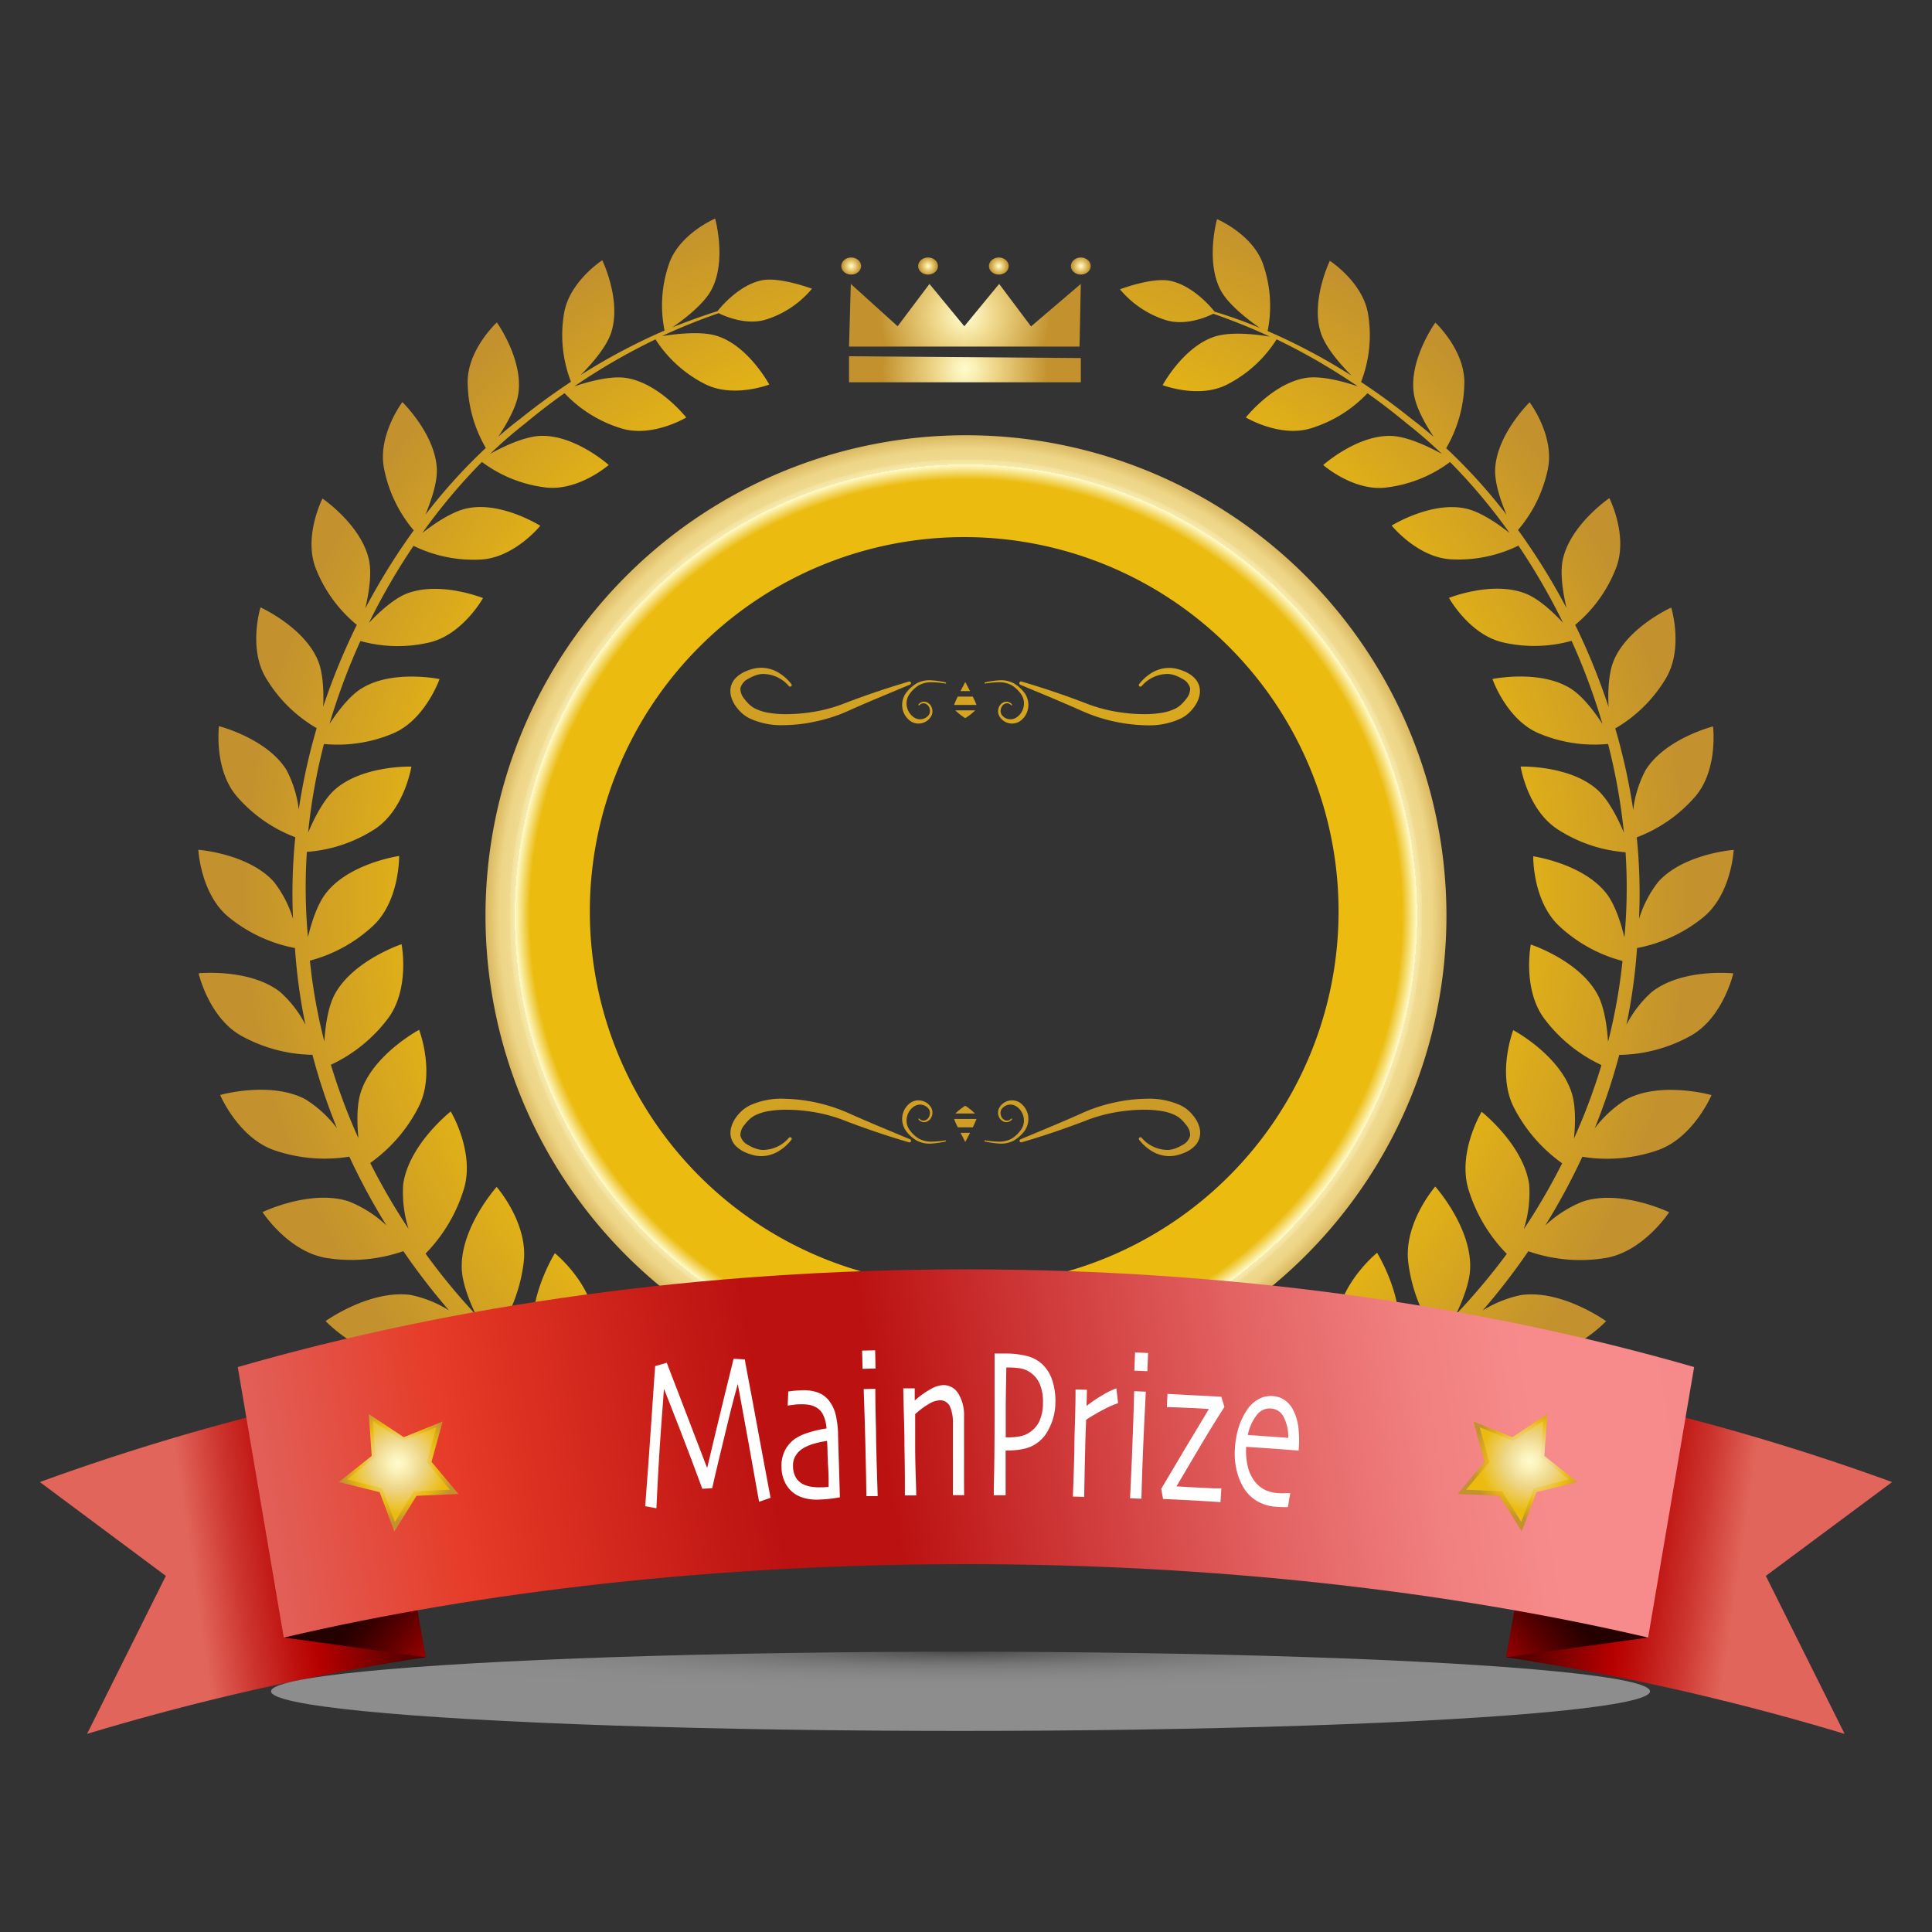 <svg xmlns="http://www.w3.org/2000/svg" xmlns:xlink="http://www.w3.org/1999/xlink" viewBox="0 0 358.67 358.67"><rect x="0" y="0" width="358.67" height="358.67" fill="#333333" stroke="none"/><defs><style>.cls-1{isolation:isolate;}.cls-2{fill:url(#Gold_Radial);}.cls-3{fill:url(#radial-gradient);}.cls-4{fill:url(#linear-gradient);}.cls-5{fill:url(#linear-gradient-2);}.cls-6{fill:url(#linear-gradient-3);}.cls-7{fill:url(#linear-gradient-4);}.cls-8{fill:url(#linear-gradient-5);}.cls-9{fill:url(#radial-gradient-2);}.cls-10{fill:url(#radial-gradient-3);}.cls-11{fill:url(#radial-gradient-4);}.cls-12{fill:url(#radial-gradient-5);}.cls-13{fill:url(#radial-gradient-6);}.cls-14{fill:url(#radial-gradient-7);}.cls-15{fill:url(#radial-gradient-8);}.cls-16{fill:url(#radial-gradient-9);}.cls-17{fill:url(#radial-gradient-10);}.cls-18{fill:url(#radial-gradient-11);}.cls-19{fill:url(#radial-gradient-12);}.cls-20{fill:url(#radial-gradient-13);}.cls-21{fill:url(#radial-gradient-14);}.cls-22{fill:url(#radial-gradient-15);}.cls-23{fill:url(#radial-gradient-16);}.cls-24{fill:url(#radial-gradient-17);}.cls-25{fill:url(#radial-gradient-18);}.cls-26{fill:url(#radial-gradient-19);}.cls-27{fill:url(#radial-gradient-20);}.cls-28{fill:url(#radial-gradient-21);}.cls-29{opacity:0.44;mix-blend-mode:multiply;fill:url(#radial-gradient-22);}.cls-30{fill:url(#Gold_Radial-2);}.cls-31{fill:url(#radial-gradient-23);}.cls-32{fill:url(#Gold_Radial-3);}.cls-33{fill:url(#radial-gradient-24);}.cls-34{fill:#fff;}</style><radialGradient id="Gold_Radial" cx="179.33" cy="166.01" r="134.2" gradientUnits="userSpaceOnUse"><stop offset="0" stop-color="#fffbcc"/><stop offset="0.11" stop-color="#fbf2bb"/><stop offset="0.34" stop-color="#f0d98e"/><stop offset="0.37" stop-color="#eed688"/><stop offset="0.69" stop-color="#ebbb10"/><stop offset="1" stop-color="#c3922e"/></radialGradient><radialGradient id="radial-gradient" cx="179.33" cy="169.98" r="93.05" gradientUnits="userSpaceOnUse"><stop offset="0.87" stop-color="#ebbb10"/><stop offset="0.9" stop-color="#fffbcc"/><stop offset="0.9" stop-color="#fdf6c3"/><stop offset="0.9" stop-color="#f7eaad"/><stop offset="0.91" stop-color="#f3e19c"/><stop offset="0.91" stop-color="#f0db91"/><stop offset="0.92" stop-color="#eed78a"/><stop offset="0.93" stop-color="#eed688"/><stop offset="0.95" stop-color="#e0c16c"/><stop offset="0.98" stop-color="#cb9f3f"/><stop offset="1" stop-color="#c3922e"/></radialGradient><linearGradient id="linear-gradient" x1="2121.49" y1="294.41" x2="2190.22" y2="284.26" gradientTransform="matrix(-1, 0, 0, 1, 2468.55, 0)" gradientUnits="userSpaceOnUse"><stop offset="0" stop-color="#e1655a"/><stop offset="0.35" stop-color="#e1655a"/><stop offset="0.47" stop-color="#cd352f"/><stop offset="0.59" stop-color="#bd0f0d"/><stop offset="0.65" stop-color="#b70000"/><stop offset="0.73" stop-color="#950000"/><stop offset="0.85" stop-color="#640000"/><stop offset="0.94" stop-color="#460000"/><stop offset="0.99" stop-color="#3b0000"/></linearGradient><linearGradient id="linear-gradient-2" x1="2252.91" y1="294.41" x2="2321.64" y2="284.26" gradientTransform="translate(-2241.3)" xlink:href="#linear-gradient"/><linearGradient id="linear-gradient-3" x1="64.95" y1="301.15" x2="78.06" y2="311.31" gradientUnits="userSpaceOnUse"><stop offset="0" stop-color="#240000"/><stop offset="0.17" stop-color="#300"/><stop offset="0.49" stop-color="#5b0000"/><stop offset="0.92" stop-color="#9b0000"/><stop offset="1" stop-color="#a70000"/></linearGradient><linearGradient id="linear-gradient-4" x1="299.55" y1="301.15" x2="312.67" y2="311.31" gradientTransform="matrix(-1, 0, 0, 1, 593.26, 0)" xlink:href="#linear-gradient-3"/><linearGradient id="linear-gradient-5" x1="46.37" y1="298.99" x2="564.98" y2="212.2" gradientUnits="userSpaceOnUse"><stop offset="0" stop-color="#e16560"/><stop offset="0.08" stop-color="#e63b27"/><stop offset="0.19" stop-color="#b11"/><stop offset="0.23" stop-color="#b11"/><stop offset="0.28" stop-color="#cb3131"/><stop offset="0.36" stop-color="#e36262"/><stop offset="0.42" stop-color="#f18080"/><stop offset="0.46" stop-color="#f78b8b"/><stop offset="0.55" stop-color="#f68888"/><stop offset="0.62" stop-color="#f5807e"/><stop offset="0.69" stop-color="#f2736d"/><stop offset="0.75" stop-color="#ee6055"/><stop offset="0.81" stop-color="#e94837"/><stop offset="0.84" stop-color="#e63b27"/><stop offset="1" stop-color="#f78b8b"/></linearGradient><radialGradient id="radial-gradient-2" cx="179.14" cy="68.56" r="15.31" gradientUnits="userSpaceOnUse"><stop offset="0" stop-color="#fffbcc"/><stop offset="0.11" stop-color="#fbf2bb"/><stop offset="0.34" stop-color="#f0d98e"/><stop offset="0.37" stop-color="#eed688"/><stop offset="1" stop-color="#c3922e"/></radialGradient><radialGradient id="radial-gradient-3" cx="179.14" cy="58.53" r="15.76" xlink:href="#radial-gradient-2"/><radialGradient id="radial-gradient-4" cx="158.02" cy="49.39" r="1.72" xlink:href="#radial-gradient-2"/><radialGradient id="radial-gradient-5" cx="172.29" cy="49.39" r="1.72" xlink:href="#radial-gradient-2"/><radialGradient id="radial-gradient-6" cx="185.43" cy="49.39" r="1.72" xlink:href="#radial-gradient-2"/><radialGradient id="radial-gradient-7" cx="200.65" cy="49.39" r="1.72" xlink:href="#radial-gradient-2"/><radialGradient id="radial-gradient-8" cx="9.04" cy="47.33" r="334.72" gradientUnits="userSpaceOnUse"><stop offset="0" stop-color="#ebbb10"/><stop offset="1" stop-color="#c3922e"/></radialGradient><radialGradient id="radial-gradient-9" cx="9.04" cy="47.33" r="334.72" xlink:href="#radial-gradient-8"/><radialGradient id="radial-gradient-10" cx="9.04" cy="47.33" r="334.73" xlink:href="#radial-gradient-8"/><radialGradient id="radial-gradient-11" cx="9.04" cy="47.33" r="334.72" xlink:href="#radial-gradient-8"/><radialGradient id="radial-gradient-12" cx="9.04" cy="47.34" r="334.72" xlink:href="#radial-gradient-8"/><radialGradient id="radial-gradient-13" cx="9.04" cy="47.34" r="334.72" xlink:href="#radial-gradient-8"/><radialGradient id="radial-gradient-14" cx="9.04" cy="47.33" r="334.73" xlink:href="#radial-gradient-8"/><radialGradient id="radial-gradient-15" cx="13.63" cy="47.33" r="334.72" gradientTransform="translate(362.99 258.65) rotate(180)" xlink:href="#radial-gradient-8"/><radialGradient id="radial-gradient-16" cx="13.63" cy="47.33" r="334.72" gradientTransform="translate(362.99 258.65) rotate(180)" xlink:href="#radial-gradient-8"/><radialGradient id="radial-gradient-17" cx="13.63" cy="47.33" r="334.72" gradientTransform="translate(362.99 258.65) rotate(180)" xlink:href="#radial-gradient-8"/><radialGradient id="radial-gradient-18" cx="13.63" cy="47.33" r="334.72" gradientTransform="translate(362.99 258.65) rotate(180)" xlink:href="#radial-gradient-8"/><radialGradient id="radial-gradient-19" cx="13.63" cy="47.33" r="334.73" gradientTransform="translate(362.99 258.65) rotate(180)" xlink:href="#radial-gradient-8"/><radialGradient id="radial-gradient-20" cx="13.63" cy="47.33" r="334.72" gradientTransform="translate(362.99 258.65) rotate(180)" xlink:href="#radial-gradient-8"/><radialGradient id="radial-gradient-21" cx="13.63" cy="47.34" r="334.72" gradientTransform="translate(362.99 258.65) rotate(180)" xlink:href="#radial-gradient-8"/><radialGradient id="radial-gradient-22" cx="150.6" cy="-1914.38" r="85.25" gradientTransform="translate(-47.76 479.01) scale(1.5 0.09)" gradientUnits="userSpaceOnUse"><stop offset="0" stop-color="#6e6e6e"/><stop offset="0.1" stop-color="#929292"/><stop offset="0.21" stop-color="#b3b3b3"/><stop offset="0.32" stop-color="#cfcfcf"/><stop offset="0.45" stop-color="#e4e4e4"/><stop offset="0.59" stop-color="#f3f3f3"/><stop offset="0.75" stop-color="#fcfcfc"/><stop offset="1" stop-color="#fff"/></radialGradient><radialGradient id="Gold_Radial-2" cx="-20.94" cy="230.98" r="10.88" gradientTransform="translate(-24.64 61.68) rotate(-30.3)" xlink:href="#Gold_Radial"/><radialGradient id="radial-gradient-23" cx="-20.94" cy="230.98" r="9.36" gradientTransform="translate(-24.64 61.68) rotate(-30.3)" gradientUnits="userSpaceOnUse"><stop offset="0" stop-color="#fffbcc"/><stop offset="0.16" stop-color="#fbf2bb"/><stop offset="0.47" stop-color="#f0d98e"/><stop offset="0.51" stop-color="#eed688"/><stop offset="1" stop-color="#ebbb10"/></radialGradient><radialGradient id="Gold_Radial-3" cx="162.33" cy="338.07" r="10.88" gradientTransform="matrix(-0.86, -0.5, -0.5, 0.86, 592.62, 61.68)" xlink:href="#Gold_Radial"/><radialGradient id="radial-gradient-24" cx="162.33" cy="338.07" r="9.36" gradientTransform="matrix(-0.86, -0.5, -0.5, 0.86, 592.62, 61.68)" xlink:href="#radial-gradient-23"/></defs><title>main_prize_frame_overlay-01</title><g class="cls-1"><g id="Layer_1" data-name="Layer 1"><path class="cls-2" d="M144.4,275.62a32,32,0,0,0-2.4-14.67c-3-7.26-12.11-10.39-12.11-10.39S127.69,261,132,267.95a24.1,24.1,0,0,0,6.46,6.14,111.74,111.74,0,0,1-13-4.63,31.26,31.26,0,0,0,.2-14.63c-1.67-7.52-9.93-12.08-9.93-12.08s-3.9,9.75-.94,17.14a24,24,0,0,0,5.28,7.11c-2.56-1.24-5.18-2.63-7.86-4.2-1.48-.8-3-1.67-4.43-2.6A30.58,30.58,0,0,0,110.53,246c-.34-7.54-7.52-13.35-7.52-13.35s-5.43,8.74-3.83,16.38c.56,2.68,2.46,5.8,4.25,8.28a102,102,0,0,1-11.34-9.48,29.92,29.92,0,0,0,5.11-13.32c1-7.33-5-14.16-5-14.16s-6.73,7.51-6.48,15.15c.09,2.63,1.35,5.9,2.62,8.57A118.68,118.68,0,0,1,79,232.73a29.37,29.37,0,0,0,7.08-11.87c2.17-6.91-2.4-14.52-2.4-14.52s-7.77,6.1-8.83,13.52a22.46,22.46,0,0,0,1,8.28,119.38,119.38,0,0,1-7.12-12.24,28.79,28.79,0,0,0,8.93-10.3c3.27-6.3.15-14.42.15-14.42s-8.54,4.57-10.82,11.55c-.79,2.41-.72,5.76-.45,8.58a111.58,111.58,0,0,1-5.11-13.64,28.14,28.14,0,0,0,10.52-8.49c4.23-5.53,2.6-13.89,2.6-13.89s-9,3-12.41,9.31c-1.25,2.33-1.74,5.86-1.93,8.74a102.37,102.37,0,0,1-2.68-15,27.51,27.51,0,0,0,11.69-6.43c5-4.62,4.88-13,4.88-13s-9.21,1.32-13.56,6.87c-1.61,2.05-2.7,5.42-3.37,8.18a100.17,100.17,0,0,1-.2-15.81A26.9,26.9,0,0,0,69.46,154c5.64-3.6,6.91-11.68,6.91-11.68s-9.11-.29-14.26,4.32c-2.06,1.85-3.79,5.28-4.91,7.94a110,110,0,0,1,2.94-16.46,26.45,26.45,0,0,0,12.8-1.95c6-2.51,8.66-10.1,8.66-10.1s-8.75-1.83-14.5,1.75c-2.23,1.38-4.41,4.25-5.94,6.59A118.73,118.73,0,0,1,66.91,119a25.85,25.85,0,0,0,12.68.3c6.27-1.4,10.08-8.27,10.08-8.27s-8.12-3.26-14.29-.78c-2.4,1-5,3.39-6.89,5.39a119.78,119.78,0,0,1,8.28-14.31,25.28,25.28,0,0,0,12.4,2.55c6.29-.28,11.13-6.27,11.13-6.27S93,93,86.65,94.39c-2.75.58-6.05,2.84-8.23,4.54A105.24,105.24,0,0,1,89.47,85.76a24.64,24.64,0,0,0,11.72,4.72c6.12.8,11.82-4.16,11.82-4.16s-6.27-5.61-12.64-5.4c-3,.1-7,2-9.38,3.34a82.72,82.72,0,0,1,6.52-5.66c2.46-2.05,4.9-3.91,7.29-5.61a24.15,24.15,0,0,0,10.49,6.52c5.76,1.81,12.11-2,12.11-2s-5.1-6.48-11.28-7.36c-2.89-.41-7,.74-9.51,1.58A115,115,0,0,1,121.69,63a23.48,23.48,0,0,0,9.12,8.26c5.26,2.73,12,.13,12,.13s-3.82-7.12-9.63-9c-3-1-7.9-.36-10.28,0a109.42,109.42,0,0,1,10.51-4.25c1.24.61,5.34,2.38,9.05,1.1a18.2,18.2,0,0,0,8.28-5.64S145,51.45,141.65,52c-4.26.73-7.74,4.87-8.45,5.77-2.37.74-5.19,1.73-8.37,3,2.05-1.41,5.81-4.24,7.26-7,2.86-5.42.67-13.19.67-13.19s-6.68,2.83-8.57,8.44a23.5,23.5,0,0,0-.82,12.34,112.21,112.21,0,0,0-15.58,8.27c1.86-1.86,4.79-5.11,5.69-7.94,1.92-6-1.67-13.37-1.67-13.37s-6.21,4-7.12,10A24,24,0,0,0,106,70.87c-3,2-6.14,4.24-9.3,6.79-1.4,1.06-2.8,2.19-4.18,3.39C94,78.81,95.88,75.6,96.24,73c.88-6.32-4-13.14-4-13.14S86.67,65,86.82,71.16a24.73,24.73,0,0,0,3.37,12A102,102,0,0,0,79,95.53C80,93,81.19,89.69,81.1,87.14c-.24-6.51-6.4-12.49-6.4-12.49S70.06,80.8,71.3,87a25.23,25.23,0,0,0,5.51,11.46,120.21,120.21,0,0,0-9,14.5c.64-2.71,1.26-6.39.69-9-1.4-6.49-8.63-11.41-8.63-11.41s-3.58,7-1.24,13A25.73,25.73,0,0,0,66.24,116,121.15,121.15,0,0,0,60,131.2c.12-2.74,0-6.16-.94-8.5-2.55-6.27-10.7-9.94-10.7-9.94S46,120.43,49.45,126a26.34,26.34,0,0,0,9.34,9.18,112.84,112.84,0,0,0-3.33,15.12,20.87,20.87,0,0,0-2.3-7.4c-3.67-5.85-12.51-8.09-12.51-8.09s-1,8.13,3.41,13.14a27,27,0,0,0,10.76,7.48,103.73,103.73,0,0,0-.42,15.15,21,21,0,0,0-3.58-6.9c-4.73-5.23-14-5.92-14-5.92s.42,8.35,5.76,12.6A27.53,27.53,0,0,0,54.76,176a103.37,103.37,0,0,0,1.94,14.23A21.1,21.1,0,0,0,52,184.15c-5.69-4.42-15.13-3.46-15.13-3.46s1.91,8.31,8,11.64A28.13,28.13,0,0,0,58,195.82a112.43,112.43,0,0,0,4.56,13.63,21.93,21.93,0,0,0-5.88-5.38c-6.5-3.43-15.81-.79-15.81-.79s3.39,8,10.12,10.28a28.79,28.79,0,0,0,13.86,1.17,121.52,121.52,0,0,0,6.89,12.76,22.31,22.31,0,0,0-7-4.46c-7.13-2.3-16,2-16,2s4.83,7.45,12,8.53a29.35,29.35,0,0,0,14.14-1.29,122.39,122.39,0,0,0,8.48,11,21.57,21.57,0,0,0-7.16-2.87c-7.58-1-15.75,4.85-15.75,4.85s6.17,6.63,13.56,6.45A30,30,0,0,0,87.76,248a109.74,109.74,0,0,0,9.77,9,20.74,20.74,0,0,0-7-1.38c-7.8.29-15,7.67-15,7.67s7.37,5.57,14.77,4.08a30.65,30.65,0,0,0,13-6c2.36,1.63,4.73,3.1,7.09,4.41,1.5.89,3,1.73,4.44,2.52a21.77,21.77,0,0,0-7.63-.19c-7.78,1.67-13.69,10.35-13.69,10.35s8.4,4.29,15.57,1.48a31.24,31.24,0,0,0,12.11-8.45,116.65,116.65,0,0,0,12.18,4.9,21.88,21.88,0,0,0-7.56,1.16c-7.53,3.06-11.92,12.83-11.92,12.83s9.2,2.82,15.91-1.27a31.89,31.89,0,0,0,10.65-10.59,100,100,0,0,0,17.41,3.27l.19-1.93.2-1.93A101.19,101.19,0,0,1,144.4,275.62Zm169.38-83.28c6.11-3.33,8-11.64,8-11.64s-9.44-1-15.13,3.46a21.16,21.16,0,0,0-4.71,6.09A103,103,0,0,0,303.91,176a27.52,27.52,0,0,0,12.19-5.62c5.34-4.26,5.76-12.6,5.76-12.6s-9.27.68-14,5.92a21.08,21.08,0,0,0-3.58,6.9,103.31,103.31,0,0,0-.42-15.15A27,27,0,0,0,314.61,148c4.42-5,3.41-13.14,3.41-13.14s-8.84,2.24-12.51,8.09a20.93,20.93,0,0,0-2.31,7.4,112.76,112.76,0,0,0-3.33-15.12,26.34,26.34,0,0,0,9.33-9.18c3.42-5.59,1.06-13.26,1.06-13.26s-8.15,3.66-10.71,9.94c-.95,2.34-1.05,5.76-.93,8.5A121.16,121.16,0,0,0,292.43,116,25.69,25.69,0,0,0,300,105.48c2.34-6-1.23-13-1.23-13s-7.24,4.92-8.64,11.41c-.56,2.62.06,6.31.69,9a120.33,120.33,0,0,0-9-14.5A25.23,25.23,0,0,0,287.37,87c1.24-6.17-3.4-12.32-3.4-12.32s-6.16,6-6.4,12.49c-.09,2.56,1.06,5.9,2.12,8.39a102.64,102.64,0,0,0-11.21-12.36,24.75,24.75,0,0,0,3.37-12c.15-6.17-5.38-11.31-5.38-11.31s-4.92,6.82-4,13.14c.36,2.61,2.2,5.83,3.69,8.07-1.39-1.2-2.78-2.34-4.19-3.39-3.16-2.55-6.27-4.8-9.3-6.79A24,24,0,0,0,254,58.42c-.91-6-7.12-10-7.12-10s-3.59,7.42-1.67,13.37c.91,2.82,3.84,6.07,5.7,7.94a112,112,0,0,0-15.58-8.27,23.57,23.57,0,0,0-.82-12.34c-1.89-5.61-8.57-8.44-8.57-8.44s-2.19,7.77.67,13.19c1.45,2.74,5.21,5.57,7.26,7-3.18-1.32-6-2.3-8.37-3-.71-.9-4.19-5-8.45-5.77-3.4-.58-9.13,1.61-9.13,1.61a18.21,18.21,0,0,0,8.28,5.64c3.72,1.28,7.82-.5,9.05-1.1a109.39,109.39,0,0,1,10.51,4.25c-2.38-.41-7.24-1-10.29,0-5.81,1.91-9.63,9-9.63,9s6.77,2.6,12-.13A23.47,23.47,0,0,0,237,63a114.71,114.71,0,0,1,15.08,8.73c-2.5-.85-6.62-2-9.51-1.59-6.18.89-11.28,7.36-11.28,7.36s6.34,3.81,12.11,2A24.18,24.18,0,0,0,253.87,73c2.39,1.7,4.83,3.56,7.29,5.61a83.7,83.7,0,0,1,6.52,5.66c-2.35-1.3-6.36-3.24-9.39-3.34-6.37-.21-12.64,5.4-12.64,5.4s5.7,5,11.82,4.16a24.61,24.61,0,0,0,11.72-4.72,105.15,105.15,0,0,1,11.05,13.16c-2.18-1.7-5.48-4-8.23-4.54-6.37-1.34-13.65,3.18-13.65,3.18s4.85,6,11.13,6.27a25.24,25.24,0,0,0,12.4-2.55,119.24,119.24,0,0,1,8.28,14.32c-1.87-2-4.48-4.43-6.89-5.39-6.16-2.48-14.28.78-14.28.78s3.81,6.88,10.08,8.27a25.84,25.84,0,0,0,12.68-.3,119,119,0,0,1,5.74,15.44c-1.53-2.34-3.71-5.21-5.94-6.6-5.75-3.58-14.49-1.75-14.49-1.75s2.61,7.59,8.66,10.1a26.44,26.44,0,0,0,12.8,1.95,110.37,110.37,0,0,1,2.94,16.46c-1.12-2.66-2.85-6.09-4.91-7.94-5.14-4.61-14.26-4.32-14.26-4.32s1.28,8.08,6.92,11.68a26.91,26.91,0,0,0,12.56,4.23,100.68,100.68,0,0,1-.21,15.81c-.67-2.77-1.76-6.14-3.37-8.19-4.36-5.55-13.56-6.87-13.56-6.87s-.15,8.35,4.88,13a27.51,27.51,0,0,0,11.69,6.43,102.36,102.36,0,0,1-2.68,15c-.19-2.89-.69-6.42-1.93-8.74-3.39-6.35-12.41-9.31-12.41-9.31s-1.63,8.37,2.6,13.89a28.17,28.17,0,0,0,10.52,8.49,111.53,111.53,0,0,1-5.11,13.64c.28-2.83.34-6.18-.45-8.58-2.29-7-10.82-11.55-10.82-11.55s-3.12,8.12.15,14.42a28.82,28.82,0,0,0,8.93,10.3,118.52,118.52,0,0,1-7.12,12.24,22.52,22.52,0,0,0,1-8.28c-1.06-7.42-8.83-13.52-8.83-13.52s-4.58,7.6-2.41,14.52a29.28,29.28,0,0,0,7.08,11.86A119.21,119.21,0,0,1,270.31,244c1.28-2.67,2.54-5.93,2.62-8.57.25-7.64-6.48-15.15-6.48-15.15s-5.94,6.83-5,14.16a30,30,0,0,0,5.11,13.32,101.53,101.53,0,0,1-11.33,9.48c1.79-2.48,3.69-5.6,4.25-8.28,1.6-7.63-3.83-16.38-3.83-16.38s-7.18,5.81-7.52,13.35a30.6,30.6,0,0,0,2.75,14.24c-1.48.93-3,1.8-4.43,2.6-2.68,1.57-5.3,3-7.85,4.2a24,24,0,0,0,5.28-7.11c3-7.39-.94-17.14-.94-17.14s-8.25,4.57-9.93,12.08a31.24,31.24,0,0,0,.2,14.63,111.77,111.77,0,0,1-13,4.63,24.08,24.08,0,0,0,6.46-6.14c4.29-6.9,2.09-17.39,2.09-17.39s-9.1,3.13-12.11,10.39a32,32,0,0,0-2.4,14.67,101.13,101.13,0,0,1-13.88,2.33l.19,1.93.2,1.93a100,100,0,0,0,17.41-3.27,31.86,31.86,0,0,0,10.65,10.59c6.71,4.1,15.91,1.27,15.91,1.27s-4.39-9.78-11.92-12.83a21.86,21.86,0,0,0-7.56-1.16,116.68,116.68,0,0,0,12.18-4.9A31.24,31.24,0,0,0,249.55,280c7.17,2.81,15.57-1.48,15.57-1.48s-5.9-8.68-13.69-10.35a21.78,21.78,0,0,0-7.63.19q2.2-1.18,4.44-2.52c2.36-1.3,4.73-2.78,7.09-4.41a30.71,30.71,0,0,0,13,6c7.4,1.49,14.78-4.08,14.78-4.08s-7.17-7.38-15-7.67a20.73,20.73,0,0,0-7,1.38,109.66,109.66,0,0,0,9.77-9,30,30,0,0,0,13.73,3.66c7.39.18,13.56-6.45,13.56-6.45s-8.18-5.9-15.76-4.85a21.63,21.63,0,0,0-7.16,2.87,122,122,0,0,0,8.48-11,29.34,29.34,0,0,0,14.14,1.29c7.17-1.09,12-8.53,12-8.53s-8.9-4.3-16-2a22.36,22.36,0,0,0-7,4.46,122.12,122.12,0,0,0,6.89-12.76,28.77,28.77,0,0,0,13.86-1.17c6.74-2.27,10.12-10.28,10.12-10.28s-9.32-2.64-15.81.79a21.87,21.87,0,0,0-5.88,5.38,113.28,113.28,0,0,0,4.56-13.63A28.14,28.14,0,0,0,313.78,192.34Z"/><path class="cls-3" d="M268.53,170a89.2,89.2,0,1,1-89.2-89.2A89.2,89.2,0,0,1,268.53,170ZM179,99.71a69.5,69.5,0,1,0,69.5,69.5A69.5,69.5,0,0,0,179,99.71Z"/><path class="cls-4" d="M279.61,307.67a457.82,457.82,0,0,1,62.84,14.22l-14.63-29.33,23.44-17.42a424.94,424.94,0,0,0-62.4-17.48Z"/><path class="cls-5" d="M79,307.67a457.86,457.86,0,0,0-62.84,14.22l14.63-29.33L7.4,275.14a424.63,424.63,0,0,1,62.4-17.48Z"/><path class="cls-6" d="M77.43,298.46l1.61,9.2L52.68,304S69.21,300.13,77.43,298.46Z"/><path class="cls-7" d="M281.23,298.46l-1.62,9.2L306,304S289.45,300.13,281.23,298.46Z"/><path class="cls-8" d="M179.33,235.65c-49.07,0-95.17,6.6-135.19,18.14L52.68,304c37.1-8.64,80.4-13.62,126.65-13.62s89.55,5,126.64,13.62l8.54-50.21C274.5,242.24,228.4,235.65,179.33,235.65Z"/><polygon class="cls-9" points="200.65 70.97 157.62 70.97 157.62 66.14 200.65 66.47 200.65 70.97"/><polygon class="cls-10" points="191.41 60.6 185.49 52.71 179.02 60.57 172.55 52.71 166.64 60.57 157.95 52.71 157.62 64.34 200.41 64.34 200.65 52.71 191.41 60.6"/><ellipse class="cls-11" cx="158.02" cy="49.39" rx="1.84" ry="1.59"/><ellipse class="cls-12" cx="172.29" cy="49.39" rx="1.84" ry="1.59"/><ellipse class="cls-13" cx="185.43" cy="49.39" rx="1.84" ry="1.59"/><ellipse class="cls-14" cx="200.65" cy="49.39" rx="1.84" ry="1.59"/><path class="cls-15" d="M168.72,212.06c-3.91-1.14-7.77-2.45-11.59-3.9a28.26,28.26,0,0,0-5.69-1.64,31.08,31.08,0,0,0-5.86-.5,18.91,18.91,0,0,0-2.86.25,8.94,8.94,0,0,0-2.58.81,4.74,4.74,0,0,0-1,.71,7.79,7.79,0,0,0-.9,1,3,3,0,0,0-.79,2,2.64,2.64,0,0,0,1.43,1.77,8,8,0,0,0,1.27.62,5.08,5.08,0,0,0,1.32.3,6.38,6.38,0,0,0,5-2.27v0a.31.31,0,0,1,.43,0,.3.3,0,0,1,0,.41,8.53,8.53,0,0,1-2.38,2.11,6.22,6.22,0,0,1-3.14.9,6.1,6.1,0,0,1-1.67-.22,9.88,9.88,0,0,1-1.53-.56,5.82,5.82,0,0,1-1.47-1,3.55,3.55,0,0,1-1-1.67,3.73,3.73,0,0,1,.07-2,5.43,5.43,0,0,1,.79-1.64,8.16,8.16,0,0,1,1.14-1.31,6.45,6.45,0,0,1,1.47-1,13.94,13.94,0,0,1,6.41-1.25,31.06,31.06,0,0,1,12.16,2.77c3.7,1.65,7.45,3.18,11.2,4.76a.3.3,0,0,1,.16.4A.31.31,0,0,1,168.72,212.06Z"/><path class="cls-16" d="M175.55,211.91a15.76,15.76,0,0,1-2.64.39,5,5,0,0,1-2.67-.53,6.66,6.66,0,0,1-2.06-1.84,3.83,3.83,0,0,1-.65-2.79,3.66,3.66,0,0,1,1.57-2.46,2.69,2.69,0,0,1,2.94.07,2.57,2.57,0,0,1,.56.5l.12.16.1.14a2.14,2.14,0,0,1,.17.35,1.92,1.92,0,0,1-.06,1.46,1.65,1.65,0,0,1-1.08.94,1.31,1.31,0,0,1-1.31-.47.1.1,0,0,1,0-.15.11.11,0,0,1,.14,0,1,1,0,0,0,1.07.31,1.3,1.3,0,0,0,.78-.81,1.45,1.45,0,0,0,0-1.11,1.7,1.7,0,0,0-.14-.23l-.1-.13-.1-.09a2,2,0,0,0-2.54-.18,3.08,3.08,0,0,0-1.26,1.85,3,3,0,0,0,.34,2.27,6,6,0,0,0,1.76,1.77,4.63,4.63,0,0,0,2.42.61,15.72,15.72,0,0,0,2.61-.24.1.1,0,0,1,0,.2Z"/><path class="cls-17" d="M189.68,212.06c3.92-1.14,7.77-2.45,11.59-3.9a28.38,28.38,0,0,1,5.69-1.64,31.13,31.13,0,0,1,5.86-.5,18.91,18.91,0,0,1,2.86.25,8.92,8.92,0,0,1,2.58.81,4.7,4.7,0,0,1,1,.71,7.36,7.36,0,0,1,.9,1,3,3,0,0,1,.79,2,2.65,2.65,0,0,1-1.43,1.77,8,8,0,0,1-1.27.62,5.06,5.06,0,0,1-1.32.3,6.37,6.37,0,0,1-5-2.27l0,0a.31.31,0,0,0-.43,0,.3.3,0,0,0,0,.41,8.54,8.54,0,0,0,2.38,2.11,6.23,6.23,0,0,0,3.15.9,6.14,6.14,0,0,0,1.68-.22,10,10,0,0,0,1.53-.56,5.84,5.84,0,0,0,1.46-1,3.5,3.5,0,0,0,1-1.67,3.73,3.73,0,0,0-.06-2,5.56,5.56,0,0,0-.8-1.64,8.13,8.13,0,0,0-1.14-1.31,6.5,6.5,0,0,0-1.47-1,14,14,0,0,0-6.41-1.25,28.65,28.65,0,0,0-6.24.77,29,29,0,0,0-5.92,2c-3.69,1.65-7.45,3.18-11.2,4.76a.3.3,0,0,0-.16.4A.31.31,0,0,0,189.68,212.06Z"/><path class="cls-18" d="M182.85,211.91a15.83,15.83,0,0,0,2.64.39,5,5,0,0,0,2.67-.53,6.7,6.7,0,0,0,2.06-1.84,3.82,3.82,0,0,0,.65-2.79,3.67,3.67,0,0,0-1.57-2.46,2.7,2.7,0,0,0-2.95.07,2.66,2.66,0,0,0-.56.5l-.12.16-.09.14a2,2,0,0,0-.18.35,1.92,1.92,0,0,0,.06,1.46,1.66,1.66,0,0,0,1.09.94,1.31,1.31,0,0,0,1.31-.47.1.1,0,0,0,0-.15.11.11,0,0,0-.15,0,1,1,0,0,1-1.07.31,1.31,1.31,0,0,1-.79-.81,1.49,1.49,0,0,1,0-1.11,2,2,0,0,1,.14-.23l.1-.13.1-.09a2,2,0,0,1,2.55-.18,3.11,3.11,0,0,1,1.26,1.85,3,3,0,0,1-.34,2.27,6,6,0,0,1-1.76,1.77,4.65,4.65,0,0,1-2.42.61,15.76,15.76,0,0,1-2.61-.24.1.1,0,0,0-.11.08A.1.1,0,0,0,182.85,211.91Z"/><path class="cls-19" d="M179.2,205.28a10.5,10.5,0,0,0-1.84,1.44H181A10.51,10.51,0,0,0,179.2,205.28Z"/><path class="cls-20" d="M179.2,212s.41-.76.89-1.69h-1.77C178.79,211.23,179.2,212,179.2,212Z"/><path class="cls-21" d="M177.11,207.73c.16.41.41,1,.7,1.55h2.79c.28-.58.53-1.14.69-1.55Z"/><path class="cls-22" d="M189.68,126.54c3.91,1.14,7.77,2.45,11.59,3.9a28.25,28.25,0,0,0,5.69,1.64,31.07,31.07,0,0,0,5.86.5,18.91,18.91,0,0,0,2.86-.25,8.94,8.94,0,0,0,2.58-.81,4.74,4.74,0,0,0,1-.71,7.79,7.79,0,0,0,.9-1,3,3,0,0,0,.79-2,2.64,2.64,0,0,0-1.43-1.77,8,8,0,0,0-1.27-.62,5.08,5.08,0,0,0-1.32-.3,6.38,6.38,0,0,0-5,2.27v0a.31.31,0,0,1-.43,0,.3.3,0,0,1,0-.41,8.52,8.52,0,0,1,2.38-2.11A6.22,6.22,0,0,1,217,124a6.1,6.1,0,0,1,1.67.22,9.89,9.89,0,0,1,1.53.56,5.82,5.82,0,0,1,1.46,1,3.55,3.55,0,0,1,1,1.67,3.73,3.73,0,0,1-.07,2,5.43,5.43,0,0,1-.79,1.64,8.15,8.15,0,0,1-1.14,1.31,6.45,6.45,0,0,1-1.47,1,13.94,13.94,0,0,1-6.41,1.25,31.06,31.06,0,0,1-12.16-2.77c-3.7-1.65-7.45-3.18-11.2-4.76a.3.3,0,0,1-.17-.4A.31.31,0,0,1,189.68,126.54Z"/><path class="cls-23" d="M182.85,126.69a15.77,15.77,0,0,1,2.64-.39,5,5,0,0,1,2.67.53,6.67,6.67,0,0,1,2.06,1.84,3.83,3.83,0,0,1,.65,2.79,3.66,3.66,0,0,1-1.57,2.46,2.69,2.69,0,0,1-2.94-.07,2.56,2.56,0,0,1-.56-.5l-.12-.16-.1-.14a2.15,2.15,0,0,1-.17-.35,1.92,1.92,0,0,1,.06-1.46,1.65,1.65,0,0,1,1.08-.94,1.31,1.31,0,0,1,1.31.47.1.1,0,0,1,0,.15.11.11,0,0,1-.14,0,1,1,0,0,0-1.07-.31,1.3,1.3,0,0,0-.78.81,1.45,1.45,0,0,0,0,1.11,1.69,1.69,0,0,0,.14.23l.1.13.1.09a2,2,0,0,0,2.54.18,3.08,3.08,0,0,0,1.26-1.85,3,3,0,0,0-.34-2.27,6,6,0,0,0-1.76-1.77,4.63,4.63,0,0,0-2.42-.61,15.72,15.72,0,0,0-2.61.24.1.1,0,0,1,0-.2Z"/><path class="cls-24" d="M168.72,126.54c-3.92,1.14-7.77,2.45-11.59,3.9a28.37,28.37,0,0,1-5.69,1.64,31.12,31.12,0,0,1-5.86.5,18.91,18.91,0,0,1-2.86-.25,8.93,8.93,0,0,1-2.58-.81,4.69,4.69,0,0,1-1-.71,7.37,7.37,0,0,1-.9-1,3,3,0,0,1-.79-2,2.65,2.65,0,0,1,1.43-1.77,8,8,0,0,1,1.27-.62,5.06,5.06,0,0,1,1.32-.3,6.37,6.37,0,0,1,5,2.27v0a.31.31,0,0,0,.43,0,.29.29,0,0,0,0-.41,8.54,8.54,0,0,0-2.38-2.11,6.23,6.23,0,0,0-3.15-.9,6.13,6.13,0,0,0-1.68.22,10,10,0,0,0-1.53.56,5.84,5.84,0,0,0-1.46,1,3.5,3.5,0,0,0-1,1.67,3.73,3.73,0,0,0,.06,2,5.56,5.56,0,0,0,.8,1.64,8.13,8.13,0,0,0,1.14,1.31,6.5,6.5,0,0,0,1.47,1,14,14,0,0,0,6.41,1.25,28.65,28.65,0,0,0,6.24-.77,29,29,0,0,0,5.92-2c3.69-1.65,7.45-3.18,11.2-4.76a.3.3,0,0,0,.16-.4A.31.31,0,0,0,168.72,126.54Z"/><path class="cls-25" d="M175.55,126.69a15.84,15.84,0,0,0-2.64-.39,5,5,0,0,0-2.67.53,6.7,6.7,0,0,0-2.06,1.84,3.82,3.82,0,0,0-.65,2.79,3.67,3.67,0,0,0,1.57,2.46,2.69,2.69,0,0,0,2.95-.07,2.65,2.65,0,0,0,.55-.5l.12-.16.09-.14a2.05,2.05,0,0,0,.18-.35,1.92,1.92,0,0,0-.06-1.46,1.66,1.66,0,0,0-1.09-.94,1.31,1.31,0,0,0-1.31.47.1.1,0,0,0,0,.15.11.11,0,0,0,.15,0,1,1,0,0,1,1.07-.31,1.31,1.31,0,0,1,.79.81,1.49,1.49,0,0,1,0,1.11,2,2,0,0,1-.14.23l-.1.13-.1.09a2,2,0,0,1-2.55.18,3.11,3.11,0,0,1-1.26-1.85,3,3,0,0,1,.34-2.27,6,6,0,0,1,1.76-1.77,4.65,4.65,0,0,1,2.42-.61,15.77,15.77,0,0,1,2.61.24.1.1,0,0,0,.11-.08A.1.1,0,0,0,175.55,126.69Z"/><path class="cls-26" d="M179.2,133.32a10.5,10.5,0,0,0,1.84-1.44h-3.69A10.52,10.52,0,0,0,179.2,133.32Z"/><path class="cls-27" d="M179.2,126.61s-.41.76-.89,1.69h1.77C179.61,127.37,179.2,126.61,179.2,126.61Z"/><path class="cls-28" d="M181.29,130.87c-.16-.41-.41-1-.7-1.55H177.8c-.28.57-.53,1.14-.69,1.55Z"/><ellipse class="cls-29" cx="178.32" cy="313.99" rx="128" ry="7.35"/><polygon class="cls-30" points="68.46 262.52 74.96 266.81 82.18 263.89 80.11 271.39 85.11 277.35 77.33 277.7 73.21 284.31 70.48 277.02 62.92 275.14 69.01 270.28 68.46 262.52"/><polygon class="cls-31" points="69.21 263.8 74.8 267.49 81.01 264.97 79.23 271.43 83.53 276.56 76.84 276.86 73.3 282.54 70.94 276.27 64.44 274.65 69.68 270.48 69.21 263.8"/><polygon class="cls-32" points="287.25 262.52 280.75 266.81 273.54 263.89 275.61 271.39 270.6 277.35 278.38 277.7 282.5 284.31 285.24 277.02 292.79 275.14 286.7 270.28 287.25 262.52"/><polygon class="cls-33" points="286.5 263.8 280.91 267.49 274.7 264.97 276.49 271.43 272.18 276.56 278.87 276.86 282.42 282.54 284.77 276.27 291.27 274.65 286.03 270.48 286.5 263.8"/><path class="cls-34" d="M143.05,278.06l-2.13.74c-1.55-8.75-2.34-13.13-3.95-21.87l0,0c-.3,1.08-1,3.58-1.94,7.51s-1.93,7.87-2.81,11.83l-1.84.12q-1.93-5.29-4.31-11.42c-1.59-4.09-2.54-6.47-2.81-7.14h0c0,.34-.22,2.87-.56,7.58s-.61,9.57-.84,14.6l-2.08-.39q.66-8.55,1.22-16.92c.37-5.58.59-8.61.63-9.09l2.15-.61c.11.29.91,2.35,2.38,6.18l5.07,13.23h.08q1.44-6.11,3.12-13c1.12-4.6,1.72-7,1.76-7.16l2.09.12c0,.29.58,3.13,1.58,8.54S141.9,272,143.05,278.06Z"/><path class="cls-34" d="M155.59,266.75q.15,4.87.24,7.93t.09,3.3l-1.23.19a26.59,26.59,0,0,1-2.84.23,8.58,8.58,0,0,1-2.21-.21,6.19,6.19,0,0,1-1.94-.77,5.42,5.42,0,0,1-1.81-1.91,6.44,6.44,0,0,1-.8-3,6.34,6.34,0,0,1,.64-3.26,6.09,6.09,0,0,1,2.09-2.3,9.77,9.77,0,0,1,2.3-1,20.18,20.18,0,0,1,3.32-.76,7,7,0,0,0-.61-2.5,3.23,3.23,0,0,0-1.37-1.45,4.23,4.23,0,0,0-1.35-.45,8.71,8.71,0,0,0-1.72-.08q-.61,0-1,.08l-1.16.15.11-2.62.81-.1q.61-.07,1.66-.12a8,8,0,0,1,2.89.37,4.67,4.67,0,0,1,2.15,1.49,7,7,0,0,1,1.25,2.49A18.22,18.22,0,0,1,155.59,266.75Zm-1.9,4.8-.06-1.69q0-1-.09-2.36a17.71,17.71,0,0,0-2.06.42,8.69,8.69,0,0,0-2.46,1,4.07,4.07,0,0,0-1.29,1.29,3.44,3.44,0,0,0-.5,2.07,4.12,4.12,0,0,0,.59,2.13,3.3,3.3,0,0,0,1.4,1.19,5.36,5.36,0,0,0,1.47.42,9.28,9.28,0,0,0,1.68.09l.65,0,.81-.07q0-.14,0-1.3T153.69,271.55Z"/><path class="cls-34" d="M162.54,254.06l-2.41.06-.08-3.38,2.42-.06Zm.4,23.69-2.1,0q0-.31-.06-3.87t-.13-5.87q-.05-2-.12-4.45t-.19-5.68l2.16-.05q0,2.83.07,5.29t.08,4.39q.1,4.58.2,7.35T162.94,277.76Z"/><path class="cls-34" d="M179,277.57h-2.1q0-.55,0-3.63t0-3.81q0-1,0-3t0-2.92a7.18,7.18,0,0,0-.61-3.24,2,2,0,0,0-1.94-1,4.33,4.33,0,0,0-2,.72,15.25,15.25,0,0,0-2.45,1.84q0,.22,0,2.34t0,3.87q0,2.28.11,5.5t.08,3.38l-2.1,0q0-.14,0-2.41t-.08-6.75q0-2.06-.08-4.83t-.14-5.89l2.13,0,0,2.26v0a16.86,16.86,0,0,1,3.16-2.23,5.1,5.1,0,0,1,2.12-.63,3.22,3.22,0,0,1,2.81,1.57,7.7,7.7,0,0,1,1.06,4.33q0,2.48,0,4.27t0,2.92q0,1.79,0,4.47T179,277.57Z"/><path class="cls-34" d="M195.93,260.42a10.61,10.61,0,0,1-1.38,5.16,6.65,6.65,0,0,1-3.45,3.09,9.27,9.27,0,0,1-2,.48,17.22,17.22,0,0,1-2.41.13c0,3.32,0,5,0,8.31l-2.2,0q0-1.18.07-4.37t.08-9.87q0-2.12,0-5.21t0-6.86h2.09a16,16,0,0,1,4,.48,6.51,6.51,0,0,1,2.78,1.52,7.15,7.15,0,0,1,1.85,3A12.2,12.2,0,0,1,195.93,260.42Zm-2.31,0a8.34,8.34,0,0,0-.58-3.46,5,5,0,0,0-1.94-2.28,4.43,4.43,0,0,0-1.77-.66,14.69,14.69,0,0,0-2-.15h-.51q0,.22-.05,2.95t-.06,4.32q0,1.45,0,3.44t0,2.26h.54a11.44,11.44,0,0,0,1.92-.16,4.68,4.68,0,0,0,1.76-.63,5.13,5.13,0,0,0,2-2.15A8.07,8.07,0,0,0,193.62,260.38Z"/><path class="cls-34" d="M207.57,260.49a17.18,17.18,0,0,0-2.33,1,37.21,37.21,0,0,0-3.61,2.09q0,.22-.07,2t-.1,3.27q-.06,2.32-.12,5.5t-.06,3.54l-2.1-.06q0-.33.08-2.2t.19-6.38q0-1.83.11-5.11t.11-6.19l2.12.06-.08,3v0a27.18,27.18,0,0,1,3.1-2.09,14.48,14.48,0,0,1,2.44-1.18Z"/><path class="cls-34" d="M213,254.56l-2.41-.1.13-3.38,2.42.1Zm-1.11,23.67-2.1-.08q0-.31.18-3.87t.25-5.87q.08-2,.17-4.45t.17-5.69l2.16.09q-.14,2.83-.27,5.29t-.2,4.39q-.19,4.57-.27,7.34T211.9,278.23Z"/><path class="cls-34" d="M226.58,278.86l-2.24-.14-3.21-.19-3.21-.16-2-.09-.35-1.87q1.43-2.43,3.86-6.51t5-8.32v0l-1.19-.08-1.16-.07q-1.3-.07-3.32-.14l-2.13-.07.11-2.45,2.22.12,2.58.14,3,.15,2.19.12.58,1.89q-2.58,4-5.5,9c-1.95,3.29-3.07,5.21-3.4,5.75v0l1.33.08,1.77.1c1.8.1,3.1.16,3.92.19l1.31,0Z"/><path class="cls-34" d="M241.08,269.3c-3.89-.31-5.84-.45-9.73-.7a12.08,12.08,0,0,0,.35,3.85,6.94,6.94,0,0,0,1.61,3,5.19,5.19,0,0,0,1.68,1.21,7,7,0,0,0,2.35.54q.76.06,1.4,0l.79,0-.44,2.59h-.71q-.6,0-1.41-.06a8.06,8.06,0,0,1-3.64-1.08,7.3,7.3,0,0,1-2.44-2.42,11.35,11.35,0,0,1-1.28-3.15,13.31,13.31,0,0,1-.35-4.18,16.36,16.36,0,0,1,.72-4,12.45,12.45,0,0,1,1.6-3.26,5.89,5.89,0,0,1,2.13-1.92,4.68,4.68,0,0,1,2.52-.55,4.52,4.52,0,0,1,2.21.71,4.86,4.86,0,0,1,1.58,1.79,9.67,9.67,0,0,1,1,3.18A20.45,20.45,0,0,1,241.08,269.3Zm-1.92-2.36a8.08,8.08,0,0,0-.86-3.9,2.83,2.83,0,0,0-2.35-1.56,3,3,0,0,0-2.64,1.22,8.82,8.82,0,0,0-1.66,3.7C234.65,266.61,236.15,266.71,239.16,266.94Z"/></g></g></svg>